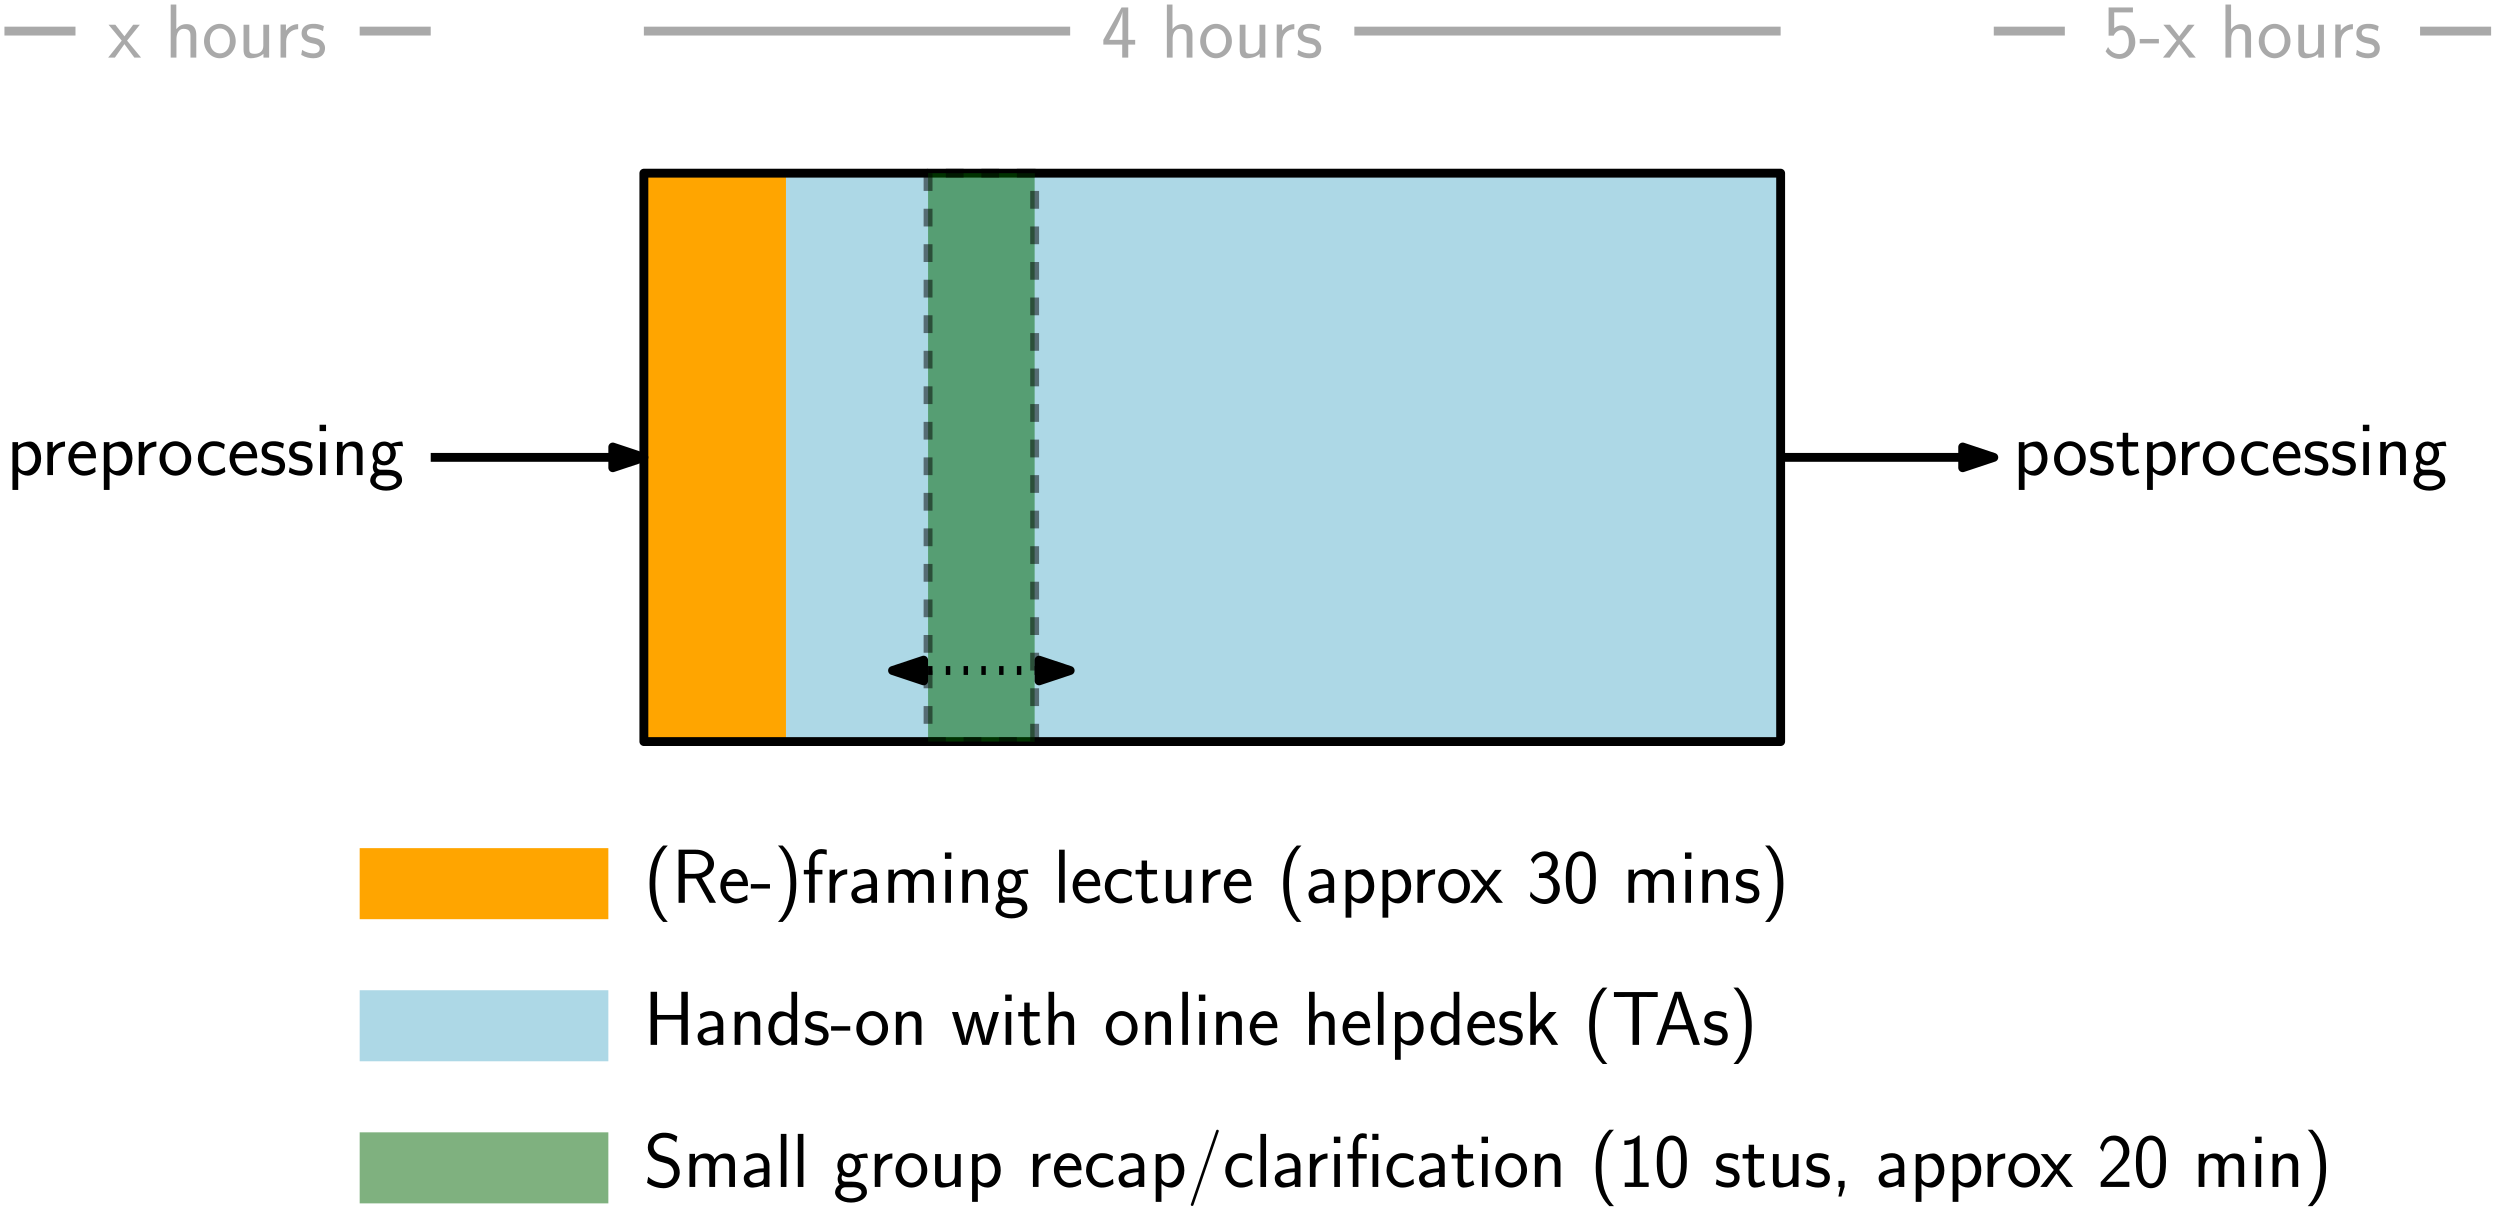 <?xml version="1.0" encoding="UTF-8"?>
<svg xmlns="http://www.w3.org/2000/svg" xmlns:xlink="http://www.w3.org/1999/xlink" width="563pt" height="273pt" viewBox="0 0 563 273" version="1.1">
<defs>
<g>
<symbol overflow="visible" id="glyph0-0">
<path style="stroke:none;" d=""/>
</symbol>
<symbol overflow="visible" id="glyph0-1">
<path style="stroke:none;" d="M 7.531 -11.375 C 6.766 -11.828 5.938 -12.219 4.547 -12.219 C 2.328 -12.219 0.891 -10.594 0.891 -8.922 C 0.891 -8.266 1.078 -7.531 1.75 -6.766 C 2.422 -6.016 3.188 -5.797 4.156 -5.562 C 4.547 -5.453 5.219 -5.266 5.344 -5.219 C 6.297 -4.844 6.766 -3.953 6.766 -3.141 C 6.766 -2.047 5.922 -0.891 4.422 -0.891 C 3.906 -0.891 2.391 -0.984 0.969 -2.297 L 0.719 -0.938 C 2.141 0.109 3.672 0.281 4.438 0.281 C 6.562 0.281 8.078 -1.391 8.078 -3.281 C 8.078 -3.984 7.875 -4.859 7.141 -5.672 C 6.438 -6.438 5.812 -6.609 4.406 -6.984 C 3.594 -7.203 3.078 -7.328 2.656 -7.875 C 2.359 -8.25 2.203 -8.609 2.203 -9.078 C 2.203 -10.031 3.031 -11.094 4.547 -11.094 C 5.297 -11.094 6.281 -10.938 7.281 -10 Z M 7.531 -11.375 "/>
</symbol>
<symbol overflow="visible" id="glyph0-2">
<path style="stroke:none;" d="M 11.531 -5.031 C 11.531 -6.188 11.25 -7.547 9.312 -7.547 C 8.031 -7.547 7.25 -6.734 6.906 -6.234 C 6.594 -7.141 5.875 -7.547 4.844 -7.547 C 3.672 -7.547 2.922 -6.875 2.531 -6.391 L 2.531 -7.453 L 1.281 -7.453 L 1.281 0 L 2.578 0 L 2.578 -4.172 C 2.578 -5.188 2.969 -6.484 4.188 -6.484 C 5.75 -6.484 5.75 -5.391 5.75 -4.891 L 5.75 0 L 7.062 0 L 7.062 -4.172 C 7.062 -5.188 7.438 -6.484 8.656 -6.484 C 10.234 -6.484 10.234 -5.391 10.234 -4.891 L 10.234 0 L 11.531 0 Z M 11.531 -5.031 "/>
</symbol>
<symbol overflow="visible" id="glyph0-3">
<path style="stroke:none;" d="M 6.469 -4.875 C 6.469 -6.484 5.328 -7.609 3.766 -7.609 C 3.016 -7.609 2.188 -7.469 1.234 -6.922 L 1.344 -5.781 C 1.781 -6.094 2.516 -6.594 3.75 -6.594 C 4.625 -6.594 5.172 -5.922 5.172 -4.859 L 5.172 -4.203 C 2.406 -4.109 0.688 -3.328 0.688 -1.969 C 0.688 -1.25 1.125 0.141 2.547 0.141 C 2.812 0.141 4.203 0.109 5.203 -0.641 L 5.203 0 L 6.469 0 Z M 5.172 -2.266 C 5.172 -1.969 5.172 -1.547 4.656 -1.234 C 4.203 -0.953 3.641 -0.906 3.391 -0.906 C 2.531 -0.906 1.953 -1.391 1.953 -2 C 1.953 -3.203 4.625 -3.328 5.172 -3.344 Z M 5.172 -2.266 "/>
</symbol>
<symbol overflow="visible" id="glyph0-4">
<path style="stroke:none;" d="M 2.547 -11.953 L 1.281 -11.953 L 1.281 0 L 2.547 0 Z M 2.547 -11.953 "/>
</symbol>
<symbol overflow="visible" id="glyph0-5">
<path style="stroke:none;" d="M 7.656 -7.547 C 6.688 -7.531 5.844 -7.328 5.141 -7.016 C 4.578 -7.453 4 -7.547 3.594 -7.547 C 2.094 -7.547 0.969 -6.297 0.969 -4.859 C 0.969 -3.922 1.484 -3.219 1.516 -3.188 C 1.203 -2.75 1.031 -2.297 1.031 -1.781 C 1.031 -1.172 1.281 -0.734 1.469 -0.5 C 0.562 0.047 0.453 0.891 0.453 1.219 C 0.453 2.484 2.016 3.516 4.031 3.516 C 6.062 3.516 7.625 2.484 7.625 1.203 C 7.625 -1.172 5 -1.188 4.266 -1.188 L 2.875 -1.188 C 2.625 -1.188 1.922 -1.188 1.922 -2.062 C 1.922 -2.406 2.078 -2.641 2.094 -2.656 C 2.359 -2.469 2.891 -2.172 3.594 -2.172 C 5.031 -2.172 6.219 -3.375 6.219 -4.859 C 6.219 -5.688 5.844 -6.281 5.688 -6.484 L 5.734 -6.484 C 5.781 -6.484 6.516 -6.547 6.766 -6.547 C 7.312 -6.547 7.375 -6.531 7.859 -6.469 Z M 3.594 -3.109 C 3.016 -3.109 2.188 -3.484 2.188 -4.859 C 2.188 -6.359 3.141 -6.594 3.578 -6.594 C 4.172 -6.594 5 -6.234 5 -4.859 C 5 -3.359 4.047 -3.109 3.594 -3.109 Z M 4.25 0.062 C 4.672 0.062 6.406 0.062 6.406 1.234 C 6.406 1.984 5.344 2.562 4.047 2.562 C 2.734 2.562 1.672 2 1.672 1.219 C 1.672 1.141 1.672 0.062 2.859 0.062 Z M 4.25 0.062 "/>
</symbol>
<symbol overflow="visible" id="glyph0-6">
<path style="stroke:none;" d="M 2.562 -3.672 C 2.562 -5.281 3.75 -6.375 5.266 -6.406 L 5.266 -7.547 C 4.172 -7.531 3.141 -6.969 2.516 -6.078 L 2.516 -7.453 L 1.297 -7.453 L 1.297 0 L 2.562 0 Z M 2.562 -3.672 "/>
</symbol>
<symbol overflow="visible" id="glyph0-7">
<path style="stroke:none;" d="M 7.609 -3.688 C 7.609 -5.891 5.969 -7.609 4.047 -7.609 C 2.062 -7.609 0.469 -5.844 0.469 -3.688 C 0.469 -1.5 2.125 0.141 4.031 0.141 C 5.984 0.141 7.609 -1.547 7.609 -3.688 Z M 4.047 -0.953 C 2.828 -0.953 1.781 -1.953 1.781 -3.828 C 1.781 -5.812 3 -6.562 4.031 -6.562 C 5.141 -6.562 6.297 -5.75 6.297 -3.828 C 6.297 -1.875 5.188 -0.953 4.047 -0.953 Z M 4.047 -0.953 "/>
</symbol>
<symbol overflow="visible" id="glyph0-8">
<path style="stroke:none;" d="M 7.047 -7.406 L 5.734 -7.406 L 5.734 -2.656 C 5.734 -1.375 4.797 -0.859 3.828 -0.859 C 2.688 -0.859 2.578 -1.234 2.578 -1.953 L 2.578 -7.406 L 1.281 -7.406 L 1.281 -1.859 C 1.281 -0.516 1.734 0.141 2.922 0.141 C 3.516 0.141 4.844 0 5.766 -0.859 L 5.766 0 L 7.047 0 Z M 7.047 -7.406 "/>
</symbol>
<symbol overflow="visible" id="glyph0-9">
<path style="stroke:none;" d="M 2.594 -0.781 C 3.172 -0.219 3.938 0.141 4.766 0.141 C 6.375 0.141 7.75 -1.516 7.75 -3.719 C 7.75 -5.75 6.719 -7.547 5.234 -7.547 C 4.375 -7.547 3.344 -7.234 2.562 -6.609 L 2.562 -7.406 L 1.297 -7.406 L 1.297 3.359 L 2.594 3.359 Z M 2.594 -5.594 C 2.734 -5.797 3.328 -6.453 4.266 -6.453 C 5.469 -6.453 6.438 -5.219 6.438 -3.719 C 6.438 -2.016 5.266 -0.906 4.109 -0.906 C 3.766 -0.906 3.406 -1 3.062 -1.297 C 2.594 -1.703 2.594 -1.969 2.594 -2.203 Z M 2.594 -5.594 "/>
</symbol>
<symbol overflow="visible" id="glyph0-10">
<path style="stroke:none;" d="M 6.734 -3.766 C 6.734 -4.344 6.703 -5.438 6.141 -6.359 C 5.547 -7.328 4.562 -7.609 3.828 -7.609 C 2.031 -7.609 0.516 -5.922 0.516 -3.734 C 0.516 -1.594 2.078 0.141 4.062 0.141 C 4.844 0.141 5.781 -0.094 6.641 -0.703 C 6.641 -0.781 6.609 -1.156 6.594 -1.172 C 6.594 -1.203 6.547 -1.734 6.547 -1.812 C 5.719 -1.141 4.766 -0.906 4.078 -0.906 C 2.984 -0.906 1.797 -1.844 1.734 -3.766 Z M 1.875 -4.719 C 2.094 -5.672 2.859 -6.562 3.828 -6.562 C 4.078 -6.562 5.281 -6.531 5.594 -4.719 Z M 1.875 -4.719 "/>
</symbol>
<symbol overflow="visible" id="glyph0-11">
<path style="stroke:none;" d="M 6.625 -6.875 C 6.625 -6.984 5.844 -7.328 5.625 -7.406 C 5.062 -7.609 4.344 -7.609 4.156 -7.609 C 1.906 -7.609 0.562 -5.672 0.562 -3.703 C 0.562 -1.641 2.062 0.141 4.078 0.141 C 5.234 0.141 6.062 -0.234 6.734 -0.688 L 6.625 -1.828 C 5.891 -1.25 5.031 -0.953 4.094 -0.953 C 2.75 -0.953 1.875 -2.125 1.875 -3.719 C 1.875 -4.953 2.438 -6.531 4.172 -6.531 C 5.109 -6.531 5.641 -6.344 6.438 -5.797 Z M 6.625 -6.875 "/>
</symbol>
<symbol overflow="visible" id="glyph0-12">
<path style="stroke:none;" d="M 7.094 -12.297 C 7.188 -12.516 7.188 -12.547 7.188 -12.594 C 7.188 -12.797 7.031 -12.891 6.891 -12.891 C 6.688 -12.891 6.609 -12.766 6.547 -12.547 L 0.984 3.688 C 0.891 3.906 0.891 3.938 0.891 3.984 C 0.891 4.188 1.047 4.281 1.188 4.281 C 1.391 4.281 1.469 4.156 1.531 3.938 Z M 7.094 -12.297 "/>
</symbol>
<symbol overflow="visible" id="glyph0-13">
<path style="stroke:none;" d="M 2.641 -11.328 L 1.188 -11.328 L 1.188 -9.891 L 2.641 -9.891 Z M 2.547 -7.406 L 1.281 -7.406 L 1.281 0 L 2.547 0 Z M 2.547 -7.406 "/>
</symbol>
<symbol overflow="visible" id="glyph0-14">
<path style="stroke:none;" d="M 7.406 -11.969 L 6.031 -11.969 L 6.031 -10.594 L 7.406 -10.594 Z M 7.359 -7.406 L 6.078 -7.406 L 6.078 0 L 7.359 0 Z M 2.891 -6.406 L 4.766 -6.406 L 4.766 -7.406 L 2.859 -7.406 L 2.859 -9.656 C 2.859 -10.578 3.266 -11.031 3.828 -11.031 C 4.156 -11.031 4.484 -10.953 4.766 -10.797 L 4.766 -11.953 C 4.625 -11.984 4.234 -12.094 3.828 -12.094 C 2.531 -12.094 1.625 -10.781 1.625 -9.109 L 1.625 -7.406 L 0.438 -7.406 L 0.438 -6.406 L 1.625 -6.406 L 1.625 0 L 2.891 0 Z M 2.891 -6.406 "/>
</symbol>
<symbol overflow="visible" id="glyph0-15">
<path style="stroke:none;" d="M 2.875 -6.406 L 5.109 -6.406 L 5.109 -7.406 L 2.875 -7.406 L 2.875 -9.516 L 1.656 -9.516 L 1.656 -7.406 L 0.297 -7.406 L 0.297 -6.406 L 1.625 -6.406 L 1.625 -2.047 C 1.625 -1.062 1.844 0.141 2.984 0.141 C 3.844 0.141 4.625 -0.109 5.391 -0.5 L 5.109 -1.516 C 4.703 -1.156 4.203 -0.953 3.672 -0.953 C 2.906 -0.953 2.875 -1.906 2.875 -2.344 Z M 2.875 -6.406 "/>
</symbol>
<symbol overflow="visible" id="glyph0-16">
<path style="stroke:none;" d="M 7.047 -5.031 C 7.047 -6.109 6.781 -7.547 4.844 -7.547 C 3.734 -7.547 3.016 -6.969 2.531 -6.391 L 2.531 -7.453 L 1.281 -7.453 L 1.281 0 L 2.578 0 L 2.578 -4.172 C 2.578 -5.25 3 -6.484 4.172 -6.484 C 5.688 -6.484 5.734 -5.469 5.734 -4.891 L 5.734 0 L 7.047 0 Z M 7.047 -5.031 "/>
</symbol>
<symbol overflow="visible" id="glyph0-17">
<path style="stroke:none;" d="M 4.344 -12.891 C 3.406 -11.953 1.281 -9.75 1.281 -4.312 C 1.281 1.156 3.406 3.344 4.344 4.312 L 5.391 4.312 C 3.266 2.094 2.578 -0.984 2.578 -4.281 C 2.578 -7.578 3.234 -10.672 5.391 -12.891 Z M 4.344 -12.891 "/>
</symbol>
<symbol overflow="visible" id="glyph0-18">
<path style="stroke:none;" d="M 4.891 -11.578 L 4.562 -11.578 C 3.641 -10.609 2.547 -10.469 1.453 -10.438 L 1.453 -9.438 C 1.953 -9.453 2.75 -9.484 3.562 -9.844 L 3.562 -1 L 1.531 -1 L 1.531 0 L 6.922 0 L 6.922 -1 L 4.891 -1 Z M 4.891 -11.578 "/>
</symbol>
<symbol overflow="visible" id="glyph0-19">
<path style="stroke:none;" d="M 7.422 -5.625 C 7.422 -6.609 7.406 -8.438 6.703 -9.844 C 5.984 -11.203 4.859 -11.578 4.047 -11.578 C 2.875 -11.578 1.875 -10.875 1.359 -9.781 C 0.812 -8.625 0.656 -7.438 0.656 -5.625 C 0.656 -4.391 0.703 -2.875 1.328 -1.547 C 2.031 -0.094 3.219 0.281 4.031 0.281 C 5.094 0.281 6.125 -0.297 6.719 -1.484 C 7.312 -2.719 7.422 -4.078 7.422 -5.625 Z M 4.031 -0.781 C 2.719 -0.781 2.328 -2.266 2.203 -2.766 C 2 -3.641 1.969 -4.453 1.969 -5.812 C 1.969 -6.891 1.969 -8.094 2.297 -9.047 C 2.688 -10.141 3.375 -10.516 4.031 -10.516 C 5.297 -10.516 5.719 -9.25 5.859 -8.797 C 6.109 -7.891 6.109 -6.812 6.109 -5.812 C 6.109 -4.219 6.109 -0.781 4.031 -0.781 Z M 4.031 -0.781 "/>
</symbol>
<symbol overflow="visible" id="glyph0-20">
<path style="stroke:none;" d="M 5.547 -7.094 C 4.531 -7.578 3.734 -7.609 3.219 -7.609 C 2 -7.609 0.531 -7.188 0.531 -5.438 C 0.531 -3.703 2.422 -3.328 2.938 -3.219 C 3.734 -3.062 4.609 -2.891 4.609 -2.031 C 4.609 -0.953 3.375 -0.953 3.156 -0.953 C 2.469 -0.953 1.516 -1.141 0.656 -1.75 L 0.453 -0.609 C 1.422 -0.031 2.375 0.141 3.172 0.141 C 5.281 0.141 5.812 -1.156 5.812 -2.141 C 5.812 -2.984 5.344 -3.547 5.016 -3.812 C 4.438 -4.25 4.234 -4.312 2.828 -4.594 C 2.578 -4.625 1.734 -4.828 1.734 -5.594 C 1.734 -6.578 2.828 -6.578 3.062 -6.578 C 4.188 -6.578 4.875 -6.234 5.344 -5.969 Z M 5.547 -7.094 "/>
</symbol>
<symbol overflow="visible" id="glyph0-21">
<path style="stroke:none;" d="M 2.922 -0.016 L 2.922 -1.375 L 1.547 -1.375 L 1.547 0 L 1.984 0 L 1.531 2.156 L 2.219 2.156 Z M 2.922 -0.016 "/>
</symbol>
<symbol overflow="visible" id="glyph0-22">
<path style="stroke:none;" d="M 4.266 -3.828 L 7.141 -7.406 L 5.641 -7.406 L 3.672 -4.797 L 1.625 -7.406 L 0.094 -7.406 L 3.062 -3.828 L 0 0 L 1.516 0 L 3.672 -3.031 L 5.906 0 L 7.422 0 Z M 4.266 -3.828 "/>
</symbol>
<symbol overflow="visible" id="glyph0-23">
<path style="stroke:none;" d="M 4.438 -3.656 C 4.922 -4.156 5.641 -4.75 6.141 -5.359 C 6.625 -5.938 7.266 -6.766 7.266 -7.969 C 7.266 -9.859 5.984 -11.578 3.828 -11.578 C 2.125 -11.578 1.141 -10.5 0.672 -8.828 L 1.344 -7.906 C 1.719 -9.469 2.25 -10.469 3.594 -10.469 C 5.078 -10.469 5.906 -9.266 5.906 -7.938 C 5.906 -6.359 4.703 -5.125 3.781 -4.219 C 2.766 -3.203 1.781 -2.172 0.812 -1.109 L 0.812 0 L 7.266 0 L 7.266 -1.172 L 4.344 -1.172 C 4.125 -1.172 3.922 -1.156 3.719 -1.156 L 2 -1.156 L 2 -1.172 Z M 4.438 -3.656 "/>
</symbol>
<symbol overflow="visible" id="glyph0-24">
<path style="stroke:none;" d="M 1.953 4.312 C 2.875 3.359 5.016 1.156 5.016 -4.281 C 5.016 -9.75 2.875 -11.938 1.953 -12.891 L 0.891 -12.891 C 3.016 -10.688 3.703 -7.609 3.703 -4.312 C 3.703 -1.016 3.047 2.078 0.891 4.312 Z M 1.953 4.312 "/>
</symbol>
<symbol overflow="visible" id="glyph0-25">
<path style="stroke:none;" d="M 9.891 -11.953 L 8.438 -11.953 L 8.438 -6.734 L 2.969 -6.734 L 2.969 -11.953 L 1.516 -11.953 L 1.516 0 L 2.969 0 L 2.969 -5.688 L 8.438 -5.688 L 8.438 0 L 9.891 0 Z M 9.891 -11.953 "/>
</symbol>
<symbol overflow="visible" id="glyph0-26">
<path style="stroke:none;" d="M 7.031 -11.953 L 5.75 -11.953 L 5.75 -6.688 C 5.219 -7.125 4.344 -7.547 3.375 -7.547 C 1.812 -7.547 0.562 -5.844 0.562 -3.703 C 0.562 -1.562 1.797 0.141 3.328 0.141 C 4.516 0.141 5.297 -0.5 5.719 -0.859 L 5.719 0 L 7.031 0 Z M 5.719 -2.312 C 5.719 -2.062 5.719 -1.812 5.188 -1.344 C 4.844 -1.047 4.422 -0.906 4.031 -0.906 C 3.094 -0.906 1.875 -1.594 1.875 -3.688 C 1.875 -5.859 3.25 -6.484 4.203 -6.484 C 4.844 -6.484 5.359 -6.188 5.719 -5.672 Z M 5.719 -2.312 "/>
</symbol>
<symbol overflow="visible" id="glyph0-27">
<path style="stroke:none;" d="M 4.484 -3.203 L 4.484 -4.203 L 0.172 -4.203 L 0.172 -3.203 Z M 4.484 -3.203 "/>
</symbol>
<symbol overflow="visible" id="glyph0-28">
<path style="stroke:none;" d="M 10.797 -7.406 L 9.484 -7.406 L 8.578 -4.312 C 8.391 -3.656 7.859 -1.844 7.781 -1 L 7.766 -1 C 7.734 -1.516 7.438 -2.75 6.953 -4.391 L 6.078 -7.406 L 4.891 -7.406 L 4.031 -4.453 C 3.594 -2.969 3.266 -1.688 3.234 -1 L 3.219 -1 C 3.156 -2.016 2.438 -4.391 2.344 -4.766 L 1.562 -7.406 L 0.219 -7.406 L 2.469 0 L 3.766 0 C 4.672 -2.969 5.359 -5.25 5.406 -6.406 C 5.438 -5.844 5.734 -4.609 5.906 -4.016 L 7.047 0 L 8.562 0 Z M 10.797 -7.406 "/>
</symbol>
<symbol overflow="visible" id="glyph0-29">
<path style="stroke:none;" d="M 7.047 -5.031 C 7.047 -6.109 6.781 -7.547 4.844 -7.547 C 3.75 -7.547 3.047 -7.016 2.547 -6.422 L 2.547 -11.953 L 1.281 -11.953 L 1.281 0 L 2.578 0 L 2.578 -4.172 C 2.578 -5.25 3 -6.484 4.172 -6.484 C 5.688 -6.484 5.734 -5.469 5.734 -4.891 L 5.734 0 L 7.047 0 Z M 7.047 -5.031 "/>
</symbol>
<symbol overflow="visible" id="glyph0-30">
<path style="stroke:none;" d="M 4.562 -4.562 L 7.234 -7.406 L 5.578 -7.406 L 2.562 -4.203 L 2.562 -11.953 L 1.297 -11.953 L 1.297 0 L 2.547 0 L 2.547 -2.406 L 3.703 -3.641 L 6.125 0 L 7.594 0 Z M 4.562 -4.562 "/>
</symbol>
<symbol overflow="visible" id="glyph0-31">
<path style="stroke:none;" d="M 6.234 -10.797 L 7.656 -10.797 C 7.875 -10.797 8.078 -10.781 8.281 -10.781 L 10.438 -10.781 L 10.438 -11.891 L 0.578 -11.891 L 0.578 -10.781 L 2.734 -10.781 C 2.938 -10.781 3.156 -10.797 3.359 -10.797 L 4.781 -10.797 L 4.781 0 L 6.234 0 Z M 6.234 -10.797 "/>
</symbol>
<symbol overflow="visible" id="glyph0-32">
<path style="stroke:none;" d="M 6.109 -11.953 L 4.625 -11.953 L 0.453 0 L 1.75 0 L 2.969 -3.484 L 7.578 -3.484 L 8.797 0 L 10.297 0 Z M 7.25 -4.438 L 3.281 -4.438 C 4.109 -6.859 5.141 -9.844 5.266 -10.625 L 5.281 -10.625 C 5.406 -9.922 5.75 -8.891 6.047 -8 Z M 7.25 -4.438 "/>
</symbol>
<symbol overflow="visible" id="glyph0-33">
<path style="stroke:none;" d="M 6.781 -5.609 L 6.812 -5.625 C 9.5 -6.562 9.516 -8.422 9.516 -8.75 C 9.516 -10.391 7.875 -11.953 5.391 -11.953 L 1.531 -11.953 L 1.531 0 L 2.938 0 L 2.938 -5.453 L 5.469 -5.453 L 8.516 0 L 9.969 0 Z M 2.938 -6.516 L 2.938 -10.984 L 5.203 -10.984 C 7.391 -10.984 8.156 -9.75 8.156 -8.75 C 8.156 -7.812 7.469 -6.516 5.203 -6.516 Z M 2.938 -6.516 "/>
</symbol>
<symbol overflow="visible" id="glyph0-34">
<path style="stroke:none;" d="M 2.891 -6.406 L 4.625 -6.406 L 4.625 -7.406 L 2.859 -7.406 L 2.859 -9.609 C 2.859 -10.828 3.781 -11.031 4.328 -11.031 C 4.5 -11.031 4.969 -11.031 5.594 -10.812 L 5.594 -11.953 C 5.203 -12.031 4.719 -12.094 4.344 -12.094 C 2.734 -12.094 1.625 -10.781 1.625 -9.078 L 1.625 -7.406 L 0.438 -7.406 L 0.438 -6.406 L 1.625 -6.406 L 1.625 0 L 2.891 0 Z M 2.891 -6.406 "/>
</symbol>
<symbol overflow="visible" id="glyph0-35">
<path style="stroke:none;" d="M 2.703 -5.578 L 3.875 -5.578 C 5.5 -5.578 5.953 -4.172 5.953 -3.188 C 5.953 -1.844 5.203 -0.797 3.953 -0.797 C 3 -0.797 1.641 -1.281 0.859 -2.547 C 0.734 -1.953 0.734 -1.906 0.672 -1.5 C 1.484 -0.312 2.797 0.281 4 0.281 C 5.953 0.281 7.406 -1.359 7.406 -3.172 C 7.406 -4.531 6.453 -5.672 5.172 -6.094 C 6.203 -6.656 6.953 -7.734 6.953 -8.969 C 6.953 -10.422 5.625 -11.578 4.016 -11.578 C 2.531 -11.578 1.375 -10.656 0.891 -9.672 C 1.016 -9.5 1.328 -9 1.484 -8.75 C 1.859 -9.766 2.844 -10.516 4 -10.516 C 4.953 -10.516 5.594 -9.891 5.594 -8.969 C 5.594 -8.031 5 -6.984 3.984 -6.75 C 3.906 -6.75 2.844 -6.641 2.703 -6.625 Z M 2.703 -5.578 "/>
</symbol>
<symbol overflow="visible" id="glyph1-0">
<path style="stroke:none;" d=""/>
</symbol>
<symbol overflow="visible" id="glyph1-1">
<path style="stroke:none;" d="M 2.594 -0.781 C 3.172 -0.219 3.938 0.141 4.766 0.141 C 6.375 0.141 7.75 -1.516 7.75 -3.719 C 7.75 -5.75 6.719 -7.547 5.234 -7.547 C 4.375 -7.547 3.344 -7.234 2.562 -6.609 L 2.562 -7.406 L 1.297 -7.406 L 1.297 3.359 L 2.594 3.359 Z M 2.594 -5.594 C 2.734 -5.797 3.328 -6.453 4.266 -6.453 C 5.469 -6.453 6.438 -5.219 6.438 -3.719 C 6.438 -2.016 5.266 -0.906 4.109 -0.906 C 3.766 -0.906 3.406 -1 3.062 -1.297 C 2.594 -1.703 2.594 -1.969 2.594 -2.203 Z M 2.594 -5.594 "/>
</symbol>
<symbol overflow="visible" id="glyph1-2">
<path style="stroke:none;" d="M 2.562 -3.672 C 2.562 -5.281 3.75 -6.375 5.266 -6.406 L 5.266 -7.547 C 4.172 -7.531 3.141 -6.969 2.516 -6.078 L 2.516 -7.453 L 1.297 -7.453 L 1.297 0 L 2.562 0 Z M 2.562 -3.672 "/>
</symbol>
<symbol overflow="visible" id="glyph1-3">
<path style="stroke:none;" d="M 6.734 -3.766 C 6.734 -4.344 6.703 -5.438 6.141 -6.359 C 5.547 -7.328 4.562 -7.609 3.828 -7.609 C 2.031 -7.609 0.516 -5.922 0.516 -3.734 C 0.516 -1.594 2.078 0.141 4.062 0.141 C 4.844 0.141 5.781 -0.094 6.641 -0.703 C 6.641 -0.781 6.609 -1.156 6.594 -1.172 C 6.594 -1.203 6.547 -1.734 6.547 -1.812 C 5.719 -1.141 4.766 -0.906 4.078 -0.906 C 2.984 -0.906 1.797 -1.844 1.734 -3.766 Z M 1.875 -4.719 C 2.094 -5.672 2.859 -6.562 3.828 -6.562 C 4.078 -6.562 5.281 -6.531 5.594 -4.719 Z M 1.875 -4.719 "/>
</symbol>
<symbol overflow="visible" id="glyph1-4">
<path style="stroke:none;" d="M 7.609 -3.688 C 7.609 -5.891 5.969 -7.609 4.047 -7.609 C 2.062 -7.609 0.469 -5.844 0.469 -3.688 C 0.469 -1.5 2.125 0.141 4.031 0.141 C 5.984 0.141 7.609 -1.547 7.609 -3.688 Z M 4.047 -0.953 C 2.828 -0.953 1.781 -1.953 1.781 -3.828 C 1.781 -5.812 3 -6.562 4.031 -6.562 C 5.141 -6.562 6.297 -5.75 6.297 -3.828 C 6.297 -1.875 5.188 -0.953 4.047 -0.953 Z M 4.047 -0.953 "/>
</symbol>
<symbol overflow="visible" id="glyph1-5">
<path style="stroke:none;" d="M 6.625 -6.875 C 6.625 -6.984 5.844 -7.328 5.625 -7.406 C 5.062 -7.609 4.344 -7.609 4.156 -7.609 C 1.906 -7.609 0.562 -5.672 0.562 -3.703 C 0.562 -1.641 2.062 0.141 4.078 0.141 C 5.234 0.141 6.062 -0.234 6.734 -0.688 L 6.625 -1.828 C 5.891 -1.25 5.031 -0.953 4.094 -0.953 C 2.75 -0.953 1.875 -2.125 1.875 -3.719 C 1.875 -4.953 2.438 -6.531 4.172 -6.531 C 5.109 -6.531 5.641 -6.344 6.438 -5.797 Z M 6.625 -6.875 "/>
</symbol>
<symbol overflow="visible" id="glyph1-6">
<path style="stroke:none;" d="M 5.547 -7.094 C 4.531 -7.578 3.734 -7.609 3.219 -7.609 C 2 -7.609 0.531 -7.188 0.531 -5.438 C 0.531 -3.703 2.422 -3.328 2.938 -3.219 C 3.734 -3.062 4.609 -2.891 4.609 -2.031 C 4.609 -0.953 3.375 -0.953 3.156 -0.953 C 2.469 -0.953 1.516 -1.141 0.656 -1.75 L 0.453 -0.609 C 1.422 -0.031 2.375 0.141 3.172 0.141 C 5.281 0.141 5.812 -1.156 5.812 -2.141 C 5.812 -2.984 5.344 -3.547 5.016 -3.812 C 4.438 -4.25 4.234 -4.312 2.828 -4.594 C 2.578 -4.625 1.734 -4.828 1.734 -5.594 C 1.734 -6.578 2.828 -6.578 3.062 -6.578 C 4.188 -6.578 4.875 -6.234 5.344 -5.969 Z M 5.547 -7.094 "/>
</symbol>
<symbol overflow="visible" id="glyph1-7">
<path style="stroke:none;" d="M 2.641 -11.328 L 1.188 -11.328 L 1.188 -9.891 L 2.641 -9.891 Z M 2.547 -7.406 L 1.281 -7.406 L 1.281 0 L 2.547 0 Z M 2.547 -7.406 "/>
</symbol>
<symbol overflow="visible" id="glyph1-8">
<path style="stroke:none;" d="M 7.047 -5.031 C 7.047 -6.109 6.781 -7.547 4.844 -7.547 C 3.734 -7.547 3.016 -6.969 2.531 -6.391 L 2.531 -7.453 L 1.281 -7.453 L 1.281 0 L 2.578 0 L 2.578 -4.172 C 2.578 -5.25 3 -6.484 4.172 -6.484 C 5.688 -6.484 5.734 -5.469 5.734 -4.891 L 5.734 0 L 7.047 0 Z M 7.047 -5.031 "/>
</symbol>
<symbol overflow="visible" id="glyph1-9">
<path style="stroke:none;" d="M 7.656 -7.547 C 6.688 -7.531 5.844 -7.328 5.141 -7.016 C 4.578 -7.453 4 -7.547 3.594 -7.547 C 2.094 -7.547 0.969 -6.297 0.969 -4.859 C 0.969 -3.922 1.484 -3.219 1.516 -3.188 C 1.203 -2.75 1.031 -2.297 1.031 -1.781 C 1.031 -1.172 1.281 -0.734 1.469 -0.5 C 0.562 0.047 0.453 0.891 0.453 1.219 C 0.453 2.484 2.016 3.516 4.031 3.516 C 6.062 3.516 7.625 2.484 7.625 1.203 C 7.625 -1.172 5 -1.188 4.266 -1.188 L 2.875 -1.188 C 2.625 -1.188 1.922 -1.188 1.922 -2.062 C 1.922 -2.406 2.078 -2.641 2.094 -2.656 C 2.359 -2.469 2.891 -2.172 3.594 -2.172 C 5.031 -2.172 6.219 -3.375 6.219 -4.859 C 6.219 -5.688 5.844 -6.281 5.688 -6.484 L 5.734 -6.484 C 5.781 -6.484 6.516 -6.547 6.766 -6.547 C 7.312 -6.547 7.375 -6.531 7.859 -6.469 Z M 3.594 -3.109 C 3.016 -3.109 2.188 -3.484 2.188 -4.859 C 2.188 -6.359 3.141 -6.594 3.578 -6.594 C 4.172 -6.594 5 -6.234 5 -4.859 C 5 -3.359 4.047 -3.109 3.594 -3.109 Z M 4.25 0.062 C 4.672 0.062 6.406 0.062 6.406 1.234 C 6.406 1.984 5.344 2.562 4.047 2.562 C 2.734 2.562 1.672 2 1.672 1.219 C 1.672 1.141 1.672 0.062 2.859 0.062 Z M 4.25 0.062 "/>
</symbol>
<symbol overflow="visible" id="glyph1-10">
<path style="stroke:none;" d="M 2.875 -6.406 L 5.109 -6.406 L 5.109 -7.406 L 2.875 -7.406 L 2.875 -9.516 L 1.656 -9.516 L 1.656 -7.406 L 0.297 -7.406 L 0.297 -6.406 L 1.625 -6.406 L 1.625 -2.047 C 1.625 -1.062 1.844 0.141 2.984 0.141 C 3.844 0.141 4.625 -0.109 5.391 -0.5 L 5.109 -1.516 C 4.703 -1.156 4.203 -0.953 3.672 -0.953 C 2.906 -0.953 2.875 -1.906 2.875 -2.344 Z M 2.875 -6.406 "/>
</symbol>
<symbol overflow="visible" id="glyph2-0">
<path style="stroke:none;" d=""/>
</symbol>
<symbol overflow="visible" id="glyph2-1">
<path style="stroke:none;" d="M 6.062 -2.938 L 7.625 -2.938 L 7.625 -4 L 6.062 -4 L 6.062 -11.297 L 4.547 -11.297 L 0.453 -4 L 0.453 -2.938 L 4.703 -2.938 L 4.703 0 L 6.062 0 Z M 1.781 -4 C 2.766 -5.75 4.75 -9.297 4.75 -10.5 L 4.75 -4 Z M 1.781 -4 "/>
</symbol>
<symbol overflow="visible" id="glyph2-2">
<path style="stroke:none;" d="M 7.047 -5.031 C 7.047 -6.109 6.781 -7.547 4.844 -7.547 C 3.75 -7.547 3.047 -7.016 2.547 -6.422 L 2.547 -11.953 L 1.281 -11.953 L 1.281 0 L 2.578 0 L 2.578 -4.172 C 2.578 -5.25 3 -6.484 4.172 -6.484 C 5.688 -6.484 5.734 -5.469 5.734 -4.891 L 5.734 0 L 7.047 0 Z M 7.047 -5.031 "/>
</symbol>
<symbol overflow="visible" id="glyph2-3">
<path style="stroke:none;" d="M 7.609 -3.688 C 7.609 -5.891 5.969 -7.609 4.047 -7.609 C 2.062 -7.609 0.469 -5.844 0.469 -3.688 C 0.469 -1.5 2.125 0.141 4.031 0.141 C 5.984 0.141 7.609 -1.547 7.609 -3.688 Z M 4.047 -0.953 C 2.828 -0.953 1.781 -1.953 1.781 -3.828 C 1.781 -5.812 3 -6.562 4.031 -6.562 C 5.141 -6.562 6.297 -5.75 6.297 -3.828 C 6.297 -1.875 5.188 -0.953 4.047 -0.953 Z M 4.047 -0.953 "/>
</symbol>
<symbol overflow="visible" id="glyph2-4">
<path style="stroke:none;" d="M 7.047 -7.406 L 5.734 -7.406 L 5.734 -2.656 C 5.734 -1.375 4.797 -0.859 3.828 -0.859 C 2.688 -0.859 2.578 -1.234 2.578 -1.953 L 2.578 -7.406 L 1.281 -7.406 L 1.281 -1.859 C 1.281 -0.516 1.734 0.141 2.922 0.141 C 3.516 0.141 4.844 0 5.766 -0.859 L 5.766 0 L 7.047 0 Z M 7.047 -7.406 "/>
</symbol>
<symbol overflow="visible" id="glyph2-5">
<path style="stroke:none;" d="M 2.562 -3.672 C 2.562 -5.281 3.75 -6.375 5.266 -6.406 L 5.266 -7.547 C 4.172 -7.531 3.141 -6.969 2.516 -6.078 L 2.516 -7.453 L 1.297 -7.453 L 1.297 0 L 2.562 0 Z M 2.562 -3.672 "/>
</symbol>
<symbol overflow="visible" id="glyph2-6">
<path style="stroke:none;" d="M 5.547 -7.094 C 4.531 -7.578 3.734 -7.609 3.219 -7.609 C 2 -7.609 0.531 -7.188 0.531 -5.438 C 0.531 -3.703 2.422 -3.328 2.938 -3.219 C 3.734 -3.062 4.609 -2.891 4.609 -2.031 C 4.609 -0.953 3.375 -0.953 3.156 -0.953 C 2.469 -0.953 1.516 -1.141 0.656 -1.75 L 0.453 -0.609 C 1.422 -0.031 2.375 0.141 3.172 0.141 C 5.281 0.141 5.812 -1.156 5.812 -2.141 C 5.812 -2.984 5.344 -3.547 5.016 -3.812 C 4.438 -4.25 4.234 -4.312 2.828 -4.594 C 2.578 -4.625 1.734 -4.828 1.734 -5.594 C 1.734 -6.578 2.828 -6.578 3.062 -6.578 C 4.188 -6.578 4.875 -6.234 5.344 -5.969 Z M 5.547 -7.094 "/>
</symbol>
<symbol overflow="visible" id="glyph2-7">
<path style="stroke:none;" d="M 4.266 -3.828 L 7.141 -7.406 L 5.641 -7.406 L 3.672 -4.797 L 1.625 -7.406 L 0.094 -7.406 L 3.062 -3.828 L 0 0 L 1.516 0 L 3.672 -3.031 L 5.906 0 L 7.422 0 Z M 4.266 -3.828 "/>
</symbol>
<symbol overflow="visible" id="glyph2-8">
<path style="stroke:none;" d="M 2.516 -10.188 L 6.734 -10.188 L 6.734 -11.297 L 1.25 -11.297 L 1.25 -4.938 L 2.406 -4.938 C 2.719 -5.672 3.359 -6.203 4.188 -6.203 C 4.953 -6.203 5.812 -5.516 5.812 -3.531 C 5.812 -1.406 4.594 -0.797 3.703 -0.797 C 2.594 -0.797 1.578 -1.469 1.141 -2.391 L 0.578 -1.422 C 1.375 -0.203 2.672 0.281 3.703 0.281 C 5.703 0.281 7.266 -1.422 7.266 -3.5 C 7.266 -5.609 5.875 -7.25 4.203 -7.25 C 3.594 -7.25 3.016 -7.047 2.516 -6.625 Z M 2.516 -10.188 "/>
</symbol>
<symbol overflow="visible" id="glyph2-9">
<path style="stroke:none;" d="M 4.484 -3.203 L 4.484 -4.203 L 0.172 -4.203 L 0.172 -3.203 Z M 4.484 -3.203 "/>
</symbol>
</g>
</defs>
<g id="surface39858">
<path style=" stroke:none;fill-rule:evenodd;fill:rgb(67.8%,84.7%,90.2%);fill-opacity:1;" d="M 177 39 L 177 167 L 401 167 L 401 39 Z M 177 39 "/>
<path style=" stroke:none;fill-rule:evenodd;fill:rgb(100%,64.7%,0%);fill-opacity:1;" d="M 145 39 L 145 167 L 177 167 L 177 39 Z M 145 39 "/>
<path style="fill:none;stroke-width:2;stroke-linecap:butt;stroke-linejoin:round;stroke:rgb(0%,0%,0%);stroke-opacity:1;stroke-miterlimit:10;" d="M 112 704 L 160 704 " transform="matrix(1,0,0,-1,-15,807)"/>
<path style="fill-rule:evenodd;fill:rgb(0%,0%,0%);fill-opacity:1;stroke-width:2;stroke-linecap:butt;stroke-linejoin:round;stroke:rgb(0%,0%,0%);stroke-opacity:1;stroke-miterlimit:10;" d="M 160 704 L 153 706.332 L 153 701.668 Z M 160 704 " transform="matrix(1,0,0,-1,-15,807)"/>
<path style="fill:none;stroke-width:2;stroke-linecap:butt;stroke-linejoin:round;stroke:rgb(0%,0%,0%);stroke-opacity:1;stroke-miterlimit:10;" d="M 416 704 L 464 704 " transform="matrix(1,0,0,-1,-15,807)"/>
<path style="fill-rule:evenodd;fill:rgb(0%,0%,0%);fill-opacity:1;stroke-width:2;stroke-linecap:butt;stroke-linejoin:round;stroke:rgb(0%,0%,0%);stroke-opacity:1;stroke-miterlimit:10;" d="M 464 704 L 457 706.332 L 457 701.668 Z M 464 704 " transform="matrix(1,0,0,-1,-15,807)"/>
<path style="fill:none;stroke-width:2;stroke-linecap:butt;stroke-linejoin:round;stroke:rgb(0%,0%,0%);stroke-opacity:1;stroke-miterlimit:10;" d="M 160 768 L 160 640 L 416 640 L 416 768 Z M 160 768 " transform="matrix(1,0,0,-1,-15,807)"/>
<path style="fill-rule:nonzero;fill:rgb(0%,39.2%,0%);fill-opacity:0.5;stroke-width:2;stroke-linecap:butt;stroke-linejoin:round;stroke:rgb(0%,0%,0%);stroke-opacity:0.5;stroke-dasharray:4;stroke-miterlimit:10;" d="M 224 768 L 224 640 L 248 640 L 248 768 Z M 224 768 " transform="matrix(1,0,0,-1,-15,807)"/>
<path style="fill:none;stroke-width:2;stroke-linecap:butt;stroke-linejoin:round;stroke:rgb(0%,0%,0%);stroke-opacity:1;stroke-dasharray:1,3;stroke-miterlimit:10;" d="M 216 656 L 256 656 " transform="matrix(1,0,0,-1,-15,807)"/>
<path style="fill-rule:evenodd;fill:rgb(0%,0%,0%);fill-opacity:1;stroke-width:2;stroke-linecap:butt;stroke-linejoin:round;stroke:rgb(0%,0%,0%);stroke-opacity:1;stroke-miterlimit:10;" d="M 256 656 L 249 658.332 L 249 653.668 Z M 256 656 " transform="matrix(1,0,0,-1,-15,807)"/>
<path style="fill-rule:evenodd;fill:rgb(0%,0%,0%);fill-opacity:1;stroke-width:2;stroke-linecap:butt;stroke-linejoin:round;stroke:rgb(0%,0%,0%);stroke-opacity:1;stroke-miterlimit:10;" d="M 216 656 L 223 653.668 L 223 658.332 Z M 216 656 " transform="matrix(1,0,0,-1,-15,807)"/>
<g style="fill:rgb(0%,0%,0%);fill-opacity:1;">
  <use xlink:href="#glyph0-1" x="145" y="267.304"/>
  <use xlink:href="#glyph0-2" x="153.986" y="267.304"/>
  <use xlink:href="#glyph0-3" x="166.812" y="267.304"/>
  <use xlink:href="#glyph0-4" x="174.559" y="267.304"/>
  <use xlink:href="#glyph0-4" x="178.381" y="267.304"/>
  <use xlink:href="#glyph0-5" x="187.608" y="267.304"/>
  <use xlink:href="#glyph0-6" x="195.699" y="267.304"/>
  <use xlink:href="#glyph0-7" x="201.208" y="267.304"/>
  <use xlink:href="#glyph0-8" x="209.3" y="267.304"/>
  <use xlink:href="#glyph0-9" x="217.615" y="267.304"/>
  <use xlink:href="#glyph0-6" x="231.318" y="267.304"/>
  <use xlink:href="#glyph0-10" x="236.827" y="267.304"/>
  <use xlink:href="#glyph0-11" x="244.023" y="267.304"/>
  <use xlink:href="#glyph0-3" x="251.219" y="267.304"/>
  <use xlink:href="#glyph0-9" x="258.966" y="267.304"/>
  <use xlink:href="#glyph0-12" x="267.281" y="267.304"/>
  <use xlink:href="#glyph0-11" x="275.372" y="267.304"/>
  <use xlink:href="#glyph0-4" x="282.568" y="267.304"/>
  <use xlink:href="#glyph0-3" x="286.39" y="267.304"/>
  <use xlink:href="#glyph0-6" x="293.689" y="267.304"/>
  <use xlink:href="#glyph0-13" x="299.198" y="267.304"/>
  <use xlink:href="#glyph0-14" x="303.02" y="267.304"/>
  <use xlink:href="#glyph0-11" x="311.68" y="267.304"/>
  <use xlink:href="#glyph0-3" x="318.876" y="267.304"/>
  <use xlink:href="#glyph0-15" x="326.622" y="267.304"/>
  <use xlink:href="#glyph0-13" x="332.458" y="267.304"/>
  <use xlink:href="#glyph0-7" x="336.28" y="267.304"/>
  <use xlink:href="#glyph0-16" x="344.372" y="267.304"/>
  <use xlink:href="#glyph0-17" x="358.075" y="267.304"/>
  <use xlink:href="#glyph0-18" x="364.359" y="267.304"/>
  <use xlink:href="#glyph0-19" x="372.45" y="267.304"/>
  <use xlink:href="#glyph0-20" x="385.947" y="267.304"/>
  <use xlink:href="#glyph0-15" x="392.144" y="267.304"/>
  <use xlink:href="#glyph0-8" x="397.98" y="267.304"/>
  <use xlink:href="#glyph0-20" x="406.278" y="267.304"/>
  <use xlink:href="#glyph0-21" x="412.476" y="267.304"/>
  <use xlink:href="#glyph0-3" x="422.375" y="267.304"/>
  <use xlink:href="#glyph0-9" x="430.121" y="267.304"/>
  <use xlink:href="#glyph0-9" x="438.436" y="267.304"/>
  <use xlink:href="#glyph0-6" x="446.304" y="267.304"/>
  <use xlink:href="#glyph0-7" x="451.813" y="267.304"/>
  <use xlink:href="#glyph0-22" x="459.456" y="267.304"/>
  <use xlink:href="#glyph0-23" x="472.265" y="267.304"/>
  <use xlink:href="#glyph0-19" x="480.356" y="267.304"/>
  <use xlink:href="#glyph0-2" x="493.853" y="267.304"/>
  <use xlink:href="#glyph0-13" x="506.678" y="267.304"/>
  <use xlink:href="#glyph0-16" x="510.5" y="267.304"/>
  <use xlink:href="#glyph0-24" x="518.815" y="267.304"/>
</g>
<g style="fill:rgb(0%,0%,0%);fill-opacity:1;">
  <use xlink:href="#glyph0-25" x="145" y="235.304"/>
  <use xlink:href="#glyph0-3" x="156.414" y="235.304"/>
  <use xlink:href="#glyph0-16" x="164.161" y="235.304"/>
  <use xlink:href="#glyph0-26" x="172.476" y="235.304"/>
  <use xlink:href="#glyph0-20" x="180.791" y="235.304"/>
  <use xlink:href="#glyph0-27" x="186.988" y="235.304"/>
  <use xlink:href="#glyph0-7" x="192.377" y="235.304"/>
  <use xlink:href="#glyph0-16" x="200.468" y="235.304"/>
  <use xlink:href="#glyph0-28" x="214.171" y="235.304"/>
  <use xlink:href="#glyph0-13" x="225.189" y="235.304"/>
  <use xlink:href="#glyph0-15" x="229.011" y="235.304"/>
  <use xlink:href="#glyph0-29" x="234.847" y="235.304"/>
  <use xlink:href="#glyph0-7" x="248.568" y="235.304"/>
  <use xlink:href="#glyph0-16" x="256.659" y="235.304"/>
  <use xlink:href="#glyph0-4" x="264.974" y="235.304"/>
  <use xlink:href="#glyph0-13" x="268.796" y="235.304"/>
  <use xlink:href="#glyph0-16" x="272.618" y="235.304"/>
  <use xlink:href="#glyph0-10" x="280.933" y="235.304"/>
  <use xlink:href="#glyph0-29" x="293.517" y="235.304"/>
  <use xlink:href="#glyph0-10" x="301.832" y="235.304"/>
  <use xlink:href="#glyph0-4" x="309.028" y="235.304"/>
  <use xlink:href="#glyph0-9" x="312.85" y="235.304"/>
  <use xlink:href="#glyph0-26" x="321.613" y="235.304"/>
  <use xlink:href="#glyph0-10" x="329.928" y="235.304"/>
  <use xlink:href="#glyph0-20" x="337.124" y="235.304"/>
  <use xlink:href="#glyph0-30" x="343.321" y="235.304"/>
  <use xlink:href="#glyph0-17" x="356.594" y="235.304"/>
  <use xlink:href="#glyph0-31" x="362.878" y="235.304"/>
  <use xlink:href="#glyph0-32" x="372.536" y="235.304"/>
  <use xlink:href="#glyph0-20" x="383.278" y="235.304"/>
  <use xlink:href="#glyph0-24" x="389.476" y="235.304"/>
</g>
<g style="fill:rgb(0%,0%,0%);fill-opacity:1;">
  <use xlink:href="#glyph0-17" x="145" y="203.304"/>
  <use xlink:href="#glyph0-33" x="151.284" y="203.304"/>
  <use xlink:href="#glyph0-10" x="161.716" y="203.304"/>
  <use xlink:href="#glyph0-27" x="168.912" y="203.304"/>
  <use xlink:href="#glyph0-24" x="174.301" y="203.304"/>
  <use xlink:href="#glyph0-34" x="180.584" y="203.304"/>
  <use xlink:href="#glyph0-6" x="185.525" y="203.304"/>
  <use xlink:href="#glyph0-3" x="191.034" y="203.304"/>
  <use xlink:href="#glyph0-2" x="198.781" y="203.304"/>
  <use xlink:href="#glyph0-13" x="211.606" y="203.304"/>
  <use xlink:href="#glyph0-16" x="215.428" y="203.304"/>
  <use xlink:href="#glyph0-5" x="223.743" y="203.304"/>
  <use xlink:href="#glyph0-4" x="237.223" y="203.304"/>
  <use xlink:href="#glyph0-10" x="241.045" y="203.304"/>
  <use xlink:href="#glyph0-11" x="248.241" y="203.304"/>
  <use xlink:href="#glyph0-15" x="255.437" y="203.304"/>
  <use xlink:href="#glyph0-8" x="261.273" y="203.304"/>
  <use xlink:href="#glyph0-6" x="269.588" y="203.304"/>
  <use xlink:href="#glyph0-10" x="275.097" y="203.304"/>
  <use xlink:href="#glyph0-17" x="287.698" y="203.304"/>
  <use xlink:href="#glyph0-3" x="293.982" y="203.304"/>
  <use xlink:href="#glyph0-9" x="301.729" y="203.304"/>
  <use xlink:href="#glyph0-9" x="310.044" y="203.304"/>
  <use xlink:href="#glyph0-6" x="317.911" y="203.304"/>
  <use xlink:href="#glyph0-7" x="323.42" y="203.304"/>
  <use xlink:href="#glyph0-22" x="331.047" y="203.304"/>
  <use xlink:href="#glyph0-35" x="343.872" y="203.304"/>
  <use xlink:href="#glyph0-19" x="351.964" y="203.304"/>
  <use xlink:href="#glyph0-2" x="365.443" y="203.304"/>
  <use xlink:href="#glyph0-13" x="378.269" y="203.304"/>
  <use xlink:href="#glyph0-16" x="382.09" y="203.304"/>
  <use xlink:href="#glyph0-20" x="390.406" y="203.304"/>
  <use xlink:href="#glyph0-24" x="396.603" y="203.304"/>
</g>
<path style=" stroke:none;fill-rule:evenodd;fill:rgb(100%,64.7%,0%);fill-opacity:1;" d="M 81 191 L 81 207 L 137 207 L 137 191 Z M 81 191 "/>
<path style=" stroke:none;fill-rule:evenodd;fill:rgb(67.8%,84.7%,90.2%);fill-opacity:1;" d="M 81 223 L 81 239 L 137 239 L 137 223 Z M 81 223 "/>
<path style=" stroke:none;fill-rule:evenodd;fill:rgb(0%,39.2%,0%);fill-opacity:0.5;" d="M 81 255 L 81 271 L 137 271 L 137 255 Z M 81 255 "/>
<g style="fill:rgb(0%,0%,0%);fill-opacity:1;">
  <use xlink:href="#glyph1-1" x="1.508" y="106.978"/>
  <use xlink:href="#glyph1-2" x="9.376" y="106.978"/>
  <use xlink:href="#glyph1-3" x="14.885" y="106.978"/>
  <use xlink:href="#glyph1-1" x="22.081" y="106.978"/>
  <use xlink:href="#glyph1-2" x="29.948" y="106.978"/>
  <use xlink:href="#glyph1-4" x="35.457" y="106.978"/>
  <use xlink:href="#glyph1-5" x="43.996" y="106.978"/>
  <use xlink:href="#glyph1-3" x="51.192" y="106.978"/>
  <use xlink:href="#glyph1-6" x="58.388" y="106.978"/>
  <use xlink:href="#glyph1-6" x="64.586" y="106.978"/>
  <use xlink:href="#glyph1-7" x="70.783" y="106.978"/>
  <use xlink:href="#glyph1-8" x="74.605" y="106.978"/>
  <use xlink:href="#glyph1-9" x="82.92" y="106.978"/>
</g>
<g style="fill:rgb(0%,0%,0%);fill-opacity:1;">
  <use xlink:href="#glyph1-1" x="453.34" y="106.978"/>
  <use xlink:href="#glyph1-4" x="462.103" y="106.978"/>
  <use xlink:href="#glyph1-6" x="470.194" y="106.978"/>
  <use xlink:href="#glyph1-10" x="476.391" y="106.978"/>
  <use xlink:href="#glyph1-1" x="482.227" y="106.978"/>
  <use xlink:href="#glyph1-2" x="490.095" y="106.978"/>
  <use xlink:href="#glyph1-4" x="495.604" y="106.978"/>
  <use xlink:href="#glyph1-5" x="504.143" y="106.978"/>
  <use xlink:href="#glyph1-3" x="511.339" y="106.978"/>
  <use xlink:href="#glyph1-6" x="518.535" y="106.978"/>
  <use xlink:href="#glyph1-6" x="524.732" y="106.978"/>
  <use xlink:href="#glyph1-7" x="530.93" y="106.978"/>
  <use xlink:href="#glyph1-8" x="534.752" y="106.978"/>
  <use xlink:href="#glyph1-9" x="543.067" y="106.978"/>
</g>
<g style="fill:rgb(66.3%,66.3%,66.3%);fill-opacity:1;">
  <use xlink:href="#glyph2-1" x="248.018" y="12.977"/>
  <use xlink:href="#glyph2-2" x="261.497" y="12.977"/>
  <use xlink:href="#glyph2-3" x="269.812" y="12.977"/>
  <use xlink:href="#glyph2-4" x="277.903" y="12.977"/>
  <use xlink:href="#glyph2-5" x="286.218" y="12.977"/>
  <use xlink:href="#glyph2-6" x="291.727" y="12.977"/>
</g>
<path style="fill:none;stroke-width:2;stroke-linecap:butt;stroke-linejoin:round;stroke:rgb(66.3%,66.3%,66.3%);stroke-opacity:1;stroke-miterlimit:10;" d="M 160 800 L 256 800 " transform="matrix(1,0,0,-1,-15,807)"/>
<path style="fill:none;stroke-width:2;stroke-linecap:butt;stroke-linejoin:round;stroke:rgb(66.3%,66.3%,66.3%);stroke-opacity:1;stroke-miterlimit:10;" d="M 320 800 L 416 800 " transform="matrix(1,0,0,-1,-15,807)"/>
<g style="fill:rgb(66.3%,66.3%,66.3%);fill-opacity:1;">
  <use xlink:href="#glyph2-7" x="24.349" y="12.977"/>
  <use xlink:href="#glyph2-2" x="37.158" y="12.977"/>
  <use xlink:href="#glyph2-3" x="45.473" y="12.977"/>
  <use xlink:href="#glyph2-4" x="53.564" y="12.977"/>
  <use xlink:href="#glyph2-5" x="61.879" y="12.977"/>
  <use xlink:href="#glyph2-6" x="67.388" y="12.977"/>
</g>
<path style="fill:none;stroke-width:2;stroke-linecap:butt;stroke-linejoin:round;stroke:rgb(66.3%,66.3%,66.3%);stroke-opacity:1;stroke-miterlimit:10;" d="M 112 800 L 96 800 " transform="matrix(1,0,0,-1,-15,807)"/>
<path style="fill:none;stroke-width:2;stroke-linecap:butt;stroke-linejoin:round;stroke:rgb(66.3%,66.3%,66.3%);stroke-opacity:1;stroke-miterlimit:10;" d="M 32 800 L 16 800 " transform="matrix(1,0,0,-1,-15,807)"/>
<g style="fill:rgb(66.3%,66.3%,66.3%);fill-opacity:1;">
  <use xlink:href="#glyph2-8" x="473.604" y="12.977"/>
  <use xlink:href="#glyph2-9" x="481.695" y="12.977"/>
  <use xlink:href="#glyph2-7" x="487.084" y="12.977"/>
  <use xlink:href="#glyph2-2" x="499.892" y="12.977"/>
  <use xlink:href="#glyph2-3" x="508.207" y="12.977"/>
  <use xlink:href="#glyph2-4" x="516.298" y="12.977"/>
  <use xlink:href="#glyph2-5" x="524.613" y="12.977"/>
  <use xlink:href="#glyph2-6" x="530.122" y="12.977"/>
</g>
<path style="fill:none;stroke-width:2;stroke-linecap:butt;stroke-linejoin:round;stroke:rgb(66.3%,66.3%,66.3%);stroke-opacity:1;stroke-miterlimit:10;" d="M 576 800 L 560 800 " transform="matrix(1,0,0,-1,-15,807)"/>
<path style="fill:none;stroke-width:2;stroke-linecap:butt;stroke-linejoin:round;stroke:rgb(66.3%,66.3%,66.3%);stroke-opacity:1;stroke-miterlimit:10;" d="M 480 800 L 464 800 " transform="matrix(1,0,0,-1,-15,807)"/>
</g>
</svg>
